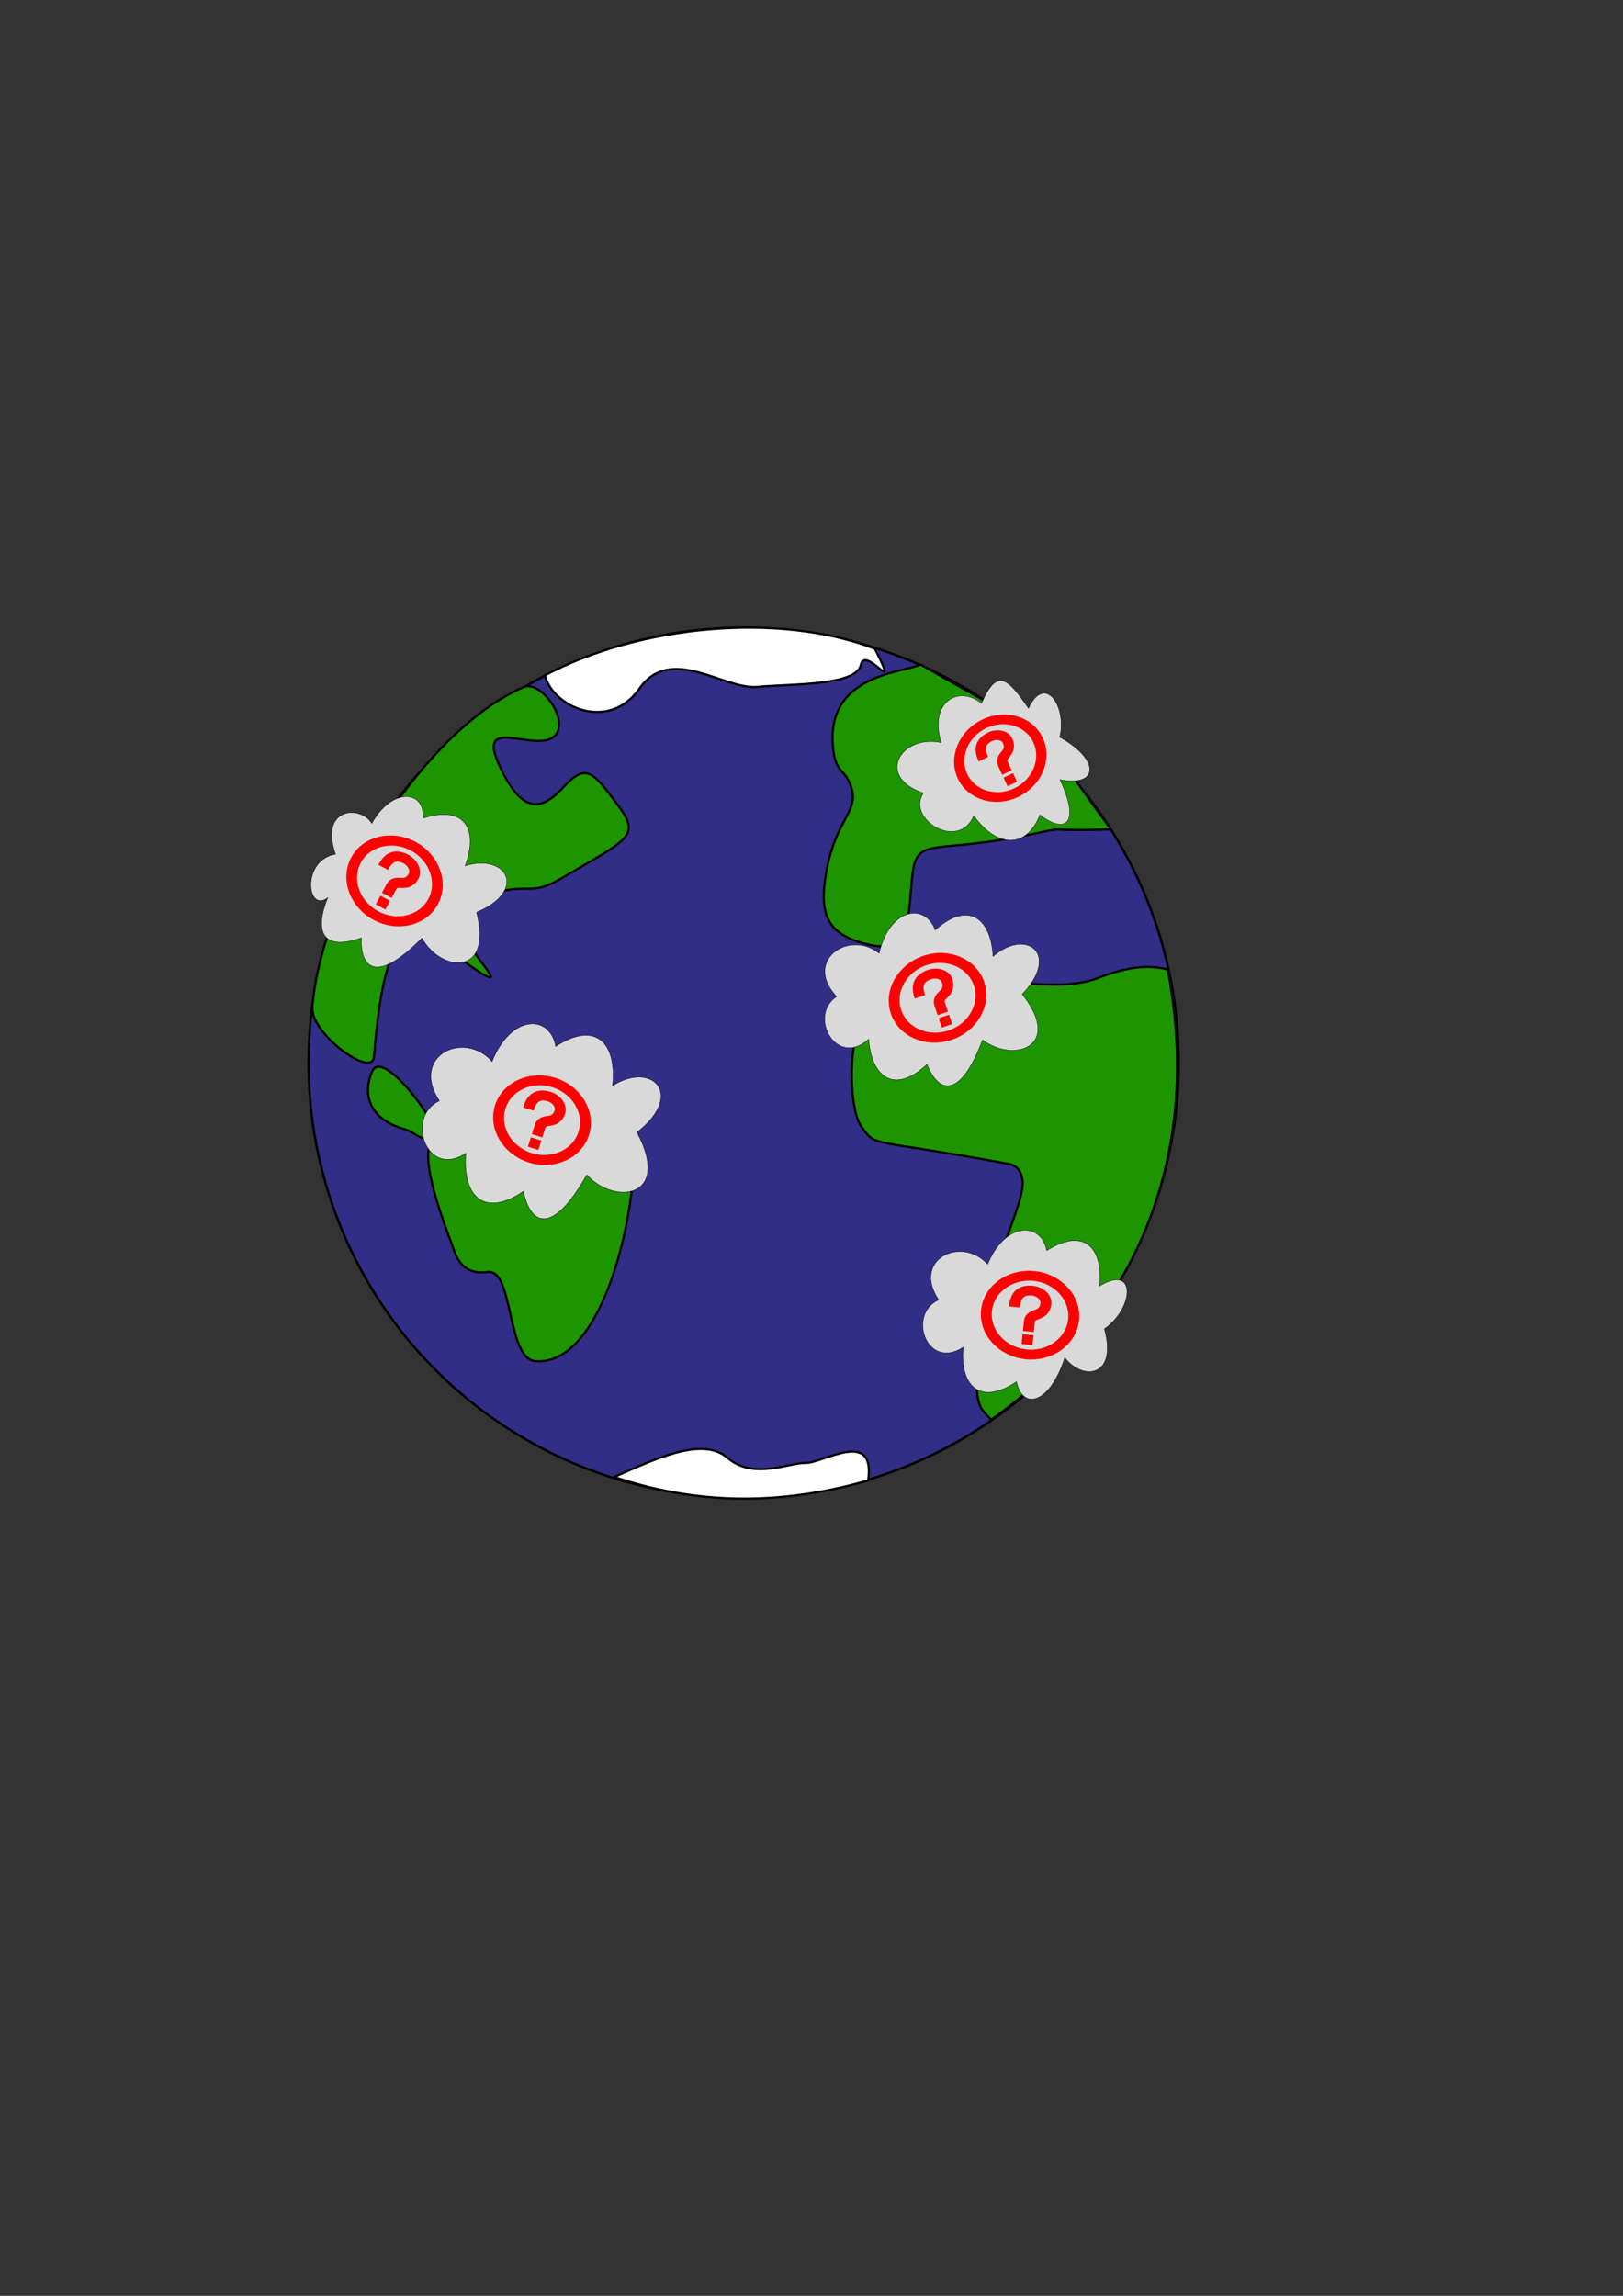 <?xml version="1.0" encoding="UTF-8" standalone="no"?>
<!-- Created with Inkscape (http://www.inkscape.org/) -->

<svg
   xmlns:dc="http://purl.org/dc/elements/1.1/"
   xmlns:cc="http://creativecommons.org/ns#"
   xmlns:rdf="http://www.w3.org/1999/02/22-rdf-syntax-ns#"
   xmlns:svg="http://www.w3.org/2000/svg"
   xmlns="http://www.w3.org/2000/svg"
   xmlns:xlink="http://www.w3.org/1999/xlink"
   xmlns:sodipodi="http://sodipodi.sourceforge.net/DTD/sodipodi-0.dtd"
   xmlns:inkscape="http://www.inkscape.org/namespaces/inkscape"
   width="210mm"
   height="297mm"
   viewBox="0 0 744.094 1052.362"
   id="svg2"
   version="1.1"
   inkscape:version="0.91 r13725"
   sodipodi:docname="logo.svg">
  <rect x="0" y="0" width="744.094" height="1052.362" fill="#333333" stroke="none"/>
  <defs
     id="defs4">
    <symbol
       id="Information">
      <title
         id="title7000">Information</title>
      <circle
         cx="36"
         cy="36"
         r="24"
         style="fill:none;stroke-width:6"
         id="circle7002" />
      <path
         d="m 27,32 c 0,-5 1,-11 9,-11 4,0 8,3 8,7 0,4 -2,6 -4,7 -2,1 -4,2 -4,5 0,3 0,6 0,6"
         style="fill:none;stroke-width:6"
         id="path7004" />
      <rect
         x="33"
         y="48"
         width="6"
         height="6"
         style="stroke:none"
         id="rect7006" />
    </symbol>
  </defs>
  <sodipodi:namedview
     id="base"
     pagecolor="#ffffff"
     bordercolor="#666666"
     borderopacity="1.0"
     inkscape:pageopacity="0.0"
     inkscape:pageshadow="2"
     inkscape:zoom="0.98994949"
     inkscape:cx="484.33394"
     inkscape:cy="527.07178"
     inkscape:document-units="px"
     inkscape:current-layer="layer1"
     showgrid="false"
     inkscape:window-width="1920"
     inkscape:window-height="1058"
     inkscape:window-x="0"
     inkscape:window-y="0"
     inkscape:window-maximized="1" />
  <g
     inkscape:label="Ebene 1"
     inkscape:groupmode="layer"
     id="layer1">
    <circle
       style="color:#000000;clip-rule:nonzero;display:inline;overflow:visible;visibility:visible;opacity:1;isolation:auto;mix-blend-mode:normal;color-interpolation:sRGB;color-interpolation-filters:linearRGB;solid-color:#000000;solid-opacity:1;fill:#312e88;fill-opacity:1;fill-rule:nonzero;stroke:#000000;stroke-width:1.083;stroke-linecap:butt;stroke-linejoin:miter;stroke-miterlimit:4;stroke-dasharray:none;stroke-dashoffset:0;stroke-opacity:1;color-rendering:auto;image-rendering:auto;shape-rendering:auto;text-rendering:auto;enable-background:accumulate"
       id="path4136"
       cx="340.929"
       cy="487.148"
       r="199.459" />
    <path
       style="fill:#ffffff;fill-rule:evenodd;stroke:#000000;stroke-width:1px;stroke-linecap:butt;stroke-linejoin:miter;stroke-opacity:1;fill-opacity:1"
       d="m 249.854,309.548 c 3.262,14.223 29.075,26.385 43.36,6.028 14.286,-20.357 38.929,0.714 53.929,-0.714 15,-1.429 45.357,-0.357 47.5,-10 2.143,-9.643 18.656,16.495 6.429,-7.5 -44.047,-16.924 -107.584,-10.835 -151.218,12.186 z"
       id="path4833"
       inkscape:connector-curvature="0"
       sodipodi:nodetypes="cssscc" />
    <path
       style="fill:#ffffff;fill-rule:evenodd;stroke:#000000;stroke-width:1px;stroke-linecap:butt;stroke-linejoin:miter;stroke-opacity:1;fill-opacity:1"
       d="m 281.607,677.005 c 17.946,-7.768 40.179,-18.929 51.964,-8.75 11.786,10.179 28.214,2.143 35.893,2.321 7.679,0.179 32.066,-16.066 28.571,8.036 -46.173,13.242 -84.372,9.191 -116.429,-1.607 z"
       id="path4835"
       inkscape:connector-curvature="0"
       sodipodi:nodetypes="csscc" />
    <path
       style="fill:#1d9501;fill-rule:evenodd;stroke:#000000;stroke-width:1px;stroke-linecap:butt;stroke-linejoin:miter;stroke-opacity:1;fill-opacity:1"
       d="m 201.856,520.941 c 91.592,-2.236 89.912,-8.818 88.919,11.474 -1.84,37.568 -17.451,92.998 -44.977,91.561 -13.785,-0.719 -10.102,-42.426 -22.223,-40.911 -12.122,1.515 -14.423,-7.024 -16.611,-13.214 -2.321,-6.566 -19.212,-48.566 -5.107,-48.91 z"
       id="path4837"
       inkscape:connector-curvature="0"
       sodipodi:nodetypes="ssssss" />
    <path
       style="fill:#1d9501;fill-rule:evenodd;stroke:#000000;stroke-width:1px;stroke-linecap:butt;stroke-linejoin:miter;stroke-opacity:1;fill-opacity:1"
       d="m 199.286,519.326 c 1.95,-3.79 -23.929,-39.643 -28.75,-28.036 -4.821,11.607 -0.068,22.143 14.821,26.25 5.179,1.429 10.606,8.242 13.929,1.786 z"
       id="path4839"
       inkscape:connector-curvature="0"
       sodipodi:nodetypes="ssss" />
    <path
       style="fill:#1d9501;fill-opacity:1;fill-rule:evenodd;stroke:#000000;stroke-width:1px;stroke-linecap:butt;stroke-linejoin:miter;stroke-opacity:1"
       d="m 143.216,461.7 c -0.925,12.057 27.391,32.699 28.213,22.805 4.155,-50.007 11.607,-65.179 32.857,-49.821 21.25,15.357 24.107,16.607 17.679,8.036 -6.429,-8.571 -22.585,-28.041 7.857,-34.286 13.929,-2.857 14.515,1.816 27.679,-5.893 32.041,-18.764 36.429,-19.286 25.179,-34.286 -11.25,-15 -14.107,-18.571 -24.821,-6.964 -10.714,11.607 -19.464,10.536 -29.286,-11.25 -9.821,-21.786 15.714,-5.714 24.821,-11.964 9.107,-6.25 -5.125,-26.618 -13.304,-23.125 -43.686,18.656 -92.719,92.615 -96.873,146.748 z"
       id="path4841"
       inkscape:connector-curvature="0"
       sodipodi:nodetypes="ssssssssssss" />
    <g
       transform="matrix(0.24,0,0,0.242,72.407,273.117)"
       id="g4728"
       style="fill:#d9d9d9;fill-opacity:1">
      <path
         inkscape:connector-curvature="0"
         id="path4692"
         d="m 408.683,431.033 c 36.006,-66.352 101.477,-65.539 97.703,-9.728 79.48,-25.791 106.64,20.848 80.425,90.134 79.502,-24.491 120.388,47 21.857,87.935 31.538,122.64 -68.12,113.5 -104.386,48.904 -88.113,88.948 -118.164,55.466 -115.56,-0.411 -78.922,27.45 -88.487,-17.132 -64.472,-75.87 -40.355,29.475 -50.158,-71.795 14.98,-82.607 -31.074,-87.255 46.059,-94.514 69.453,-58.356 z"
         style="fill:#d9d9d9;fill-opacity:1;fill-rule:evenodd;stroke:#000000;stroke-width:0.716px;stroke-linecap:butt;stroke-linejoin:miter;stroke-opacity:1"
         sodipodi:nodetypes="ccccccccc" />
    </g>
    <g
       transform="matrix(0.251,-0.066,0.065,0.259,100.297,403.949)"
       id="g4728-6"
       style="fill:#d9d9d9;fill-opacity:1">
      <path
         inkscape:connector-curvature="0"
         id="path4692-3"
         d="m 390.859,418.474 c 53.086,-70.415 119.3,-52.979 115.526,2.831 79.48,-25.791 106.64,20.848 80.425,90.134 79.502,-24.491 120.388,47 21.857,87.935 31.538,122.64 -68.12,113.5 -104.386,48.904 -88.113,88.948 -118.164,55.466 -115.56,-0.411 -78.922,27.45 -107.053,-18.61 -82.295,-88.429 -78.972,26.15 -88.032,-87.68 -22.894,-98.492 -31.074,-87.255 72.423,-107.812 107.327,-42.472 z"
         style="fill:#d9d9d9;fill-opacity:1;fill-rule:evenodd;stroke:#000000;stroke-width:0.716px;stroke-linecap:butt;stroke-linejoin:miter;stroke-opacity:1"
         sodipodi:nodetypes="ccccccccc" />
    </g>
    <path
       style="fill:#1d9501;fill-rule:evenodd;stroke:#000000;stroke-width:1px;stroke-linecap:butt;stroke-linejoin:miter;stroke-opacity:1;fill-opacity:1"
       d="m 462.187,533.441 c -65.106,-11.964 -60.192,-7.172 -67.474,-17.338 -7.282,-10.166 -9.506,-76.224 31.031,-70.708 40.538,5.517 63.058,8.581 77.592,2.913 14.534,-5.668 24.169,-5.98 32.04,-3.89 21.587,114.721 -43.611,180.214 -80.958,206.375 -4.712,-5.541 -9.057,-4.953 -5.13,-37.551 3.926,-32.598 20.998,-62.017 19.52,-72.274 -0.655,-4.549 -2.914,-6.846 -6.622,-7.528 z"
       id="path4843"
       inkscape:connector-curvature="0"
       sodipodi:nodetypes="ssssccsss" />
    <path
       style="fill:#1d9501;fill-rule:evenodd;stroke:#000000;stroke-width:1px;stroke-linecap:butt;stroke-linejoin:miter;stroke-opacity:1;fill-opacity:1"
       d="m 472.686,382.47 c -44.286,9.286 -52.143,0.714 -54.286,17.857 -2.143,17.143 0,37.143 -19.286,32.857 -19.286,-4.286 -24.286,-12.857 -20,-35 4.286,-22.143 14.286,-26.429 11.429,-36.429 -2.857,-10 -7.229,-6.356 -8.571,-18.571 -3.793,-34.513 32.709,-34.702 40.025,-38.61 66.845,38.182 49.792,24.674 87.348,75.607 -33.84,1.01 -18.015,-1.62 -36.659,2.289 z"
       id="path4845"
       inkscape:connector-curvature="0"
       sodipodi:nodetypes="ssssssccs" />
    <g
       transform="matrix(0.155,-0.159,0.199,0.143,287.644,342.687)"
       id="g4728-4"
       style="fill:#d9d9d9;fill-opacity:1"
       inkscape:transform-center-x="1.0615249"
       inkscape:transform-center-y="2.4949636">
      <path
         inkscape:connector-curvature="0"
         id="path4692-6"
         d="m 390.859,418.474 c 53.086,-70.415 119.3,-52.979 115.526,2.831 79.48,-25.791 75.151,0.958 48.936,70.244 79.502,-24.491 50.176,50.33 -11.047,80.579 11.867,81.465 -35.216,120.855 -71.481,56.26 -52.688,91.162 -86.675,75.356 -84.07,19.479 -78.922,27.45 -107.053,-18.61 -82.295,-88.429 -78.972,26.15 -88.032,-87.68 -22.894,-98.492 -31.074,-87.255 72.423,-107.812 107.327,-42.472 z"
         style="fill:#d9d9d9;fill-opacity:1;fill-rule:evenodd;stroke:#000000;stroke-width:0.716px;stroke-linecap:butt;stroke-linejoin:miter;stroke-opacity:1"
         sodipodi:nodetypes="ccccccccc" />
      <g
         transform="matrix(0.84,0.516,-0.707,0.852,-469.333,612.003)"
         id="g4728-67"
         style="fill:#d9d9d9;fill-opacity:1">
        <path
           inkscape:connector-curvature="0"
           id="path4692-7"
           d="m 390.859,418.474 c 53.086,-70.415 119.3,-52.979 115.526,2.831 79.48,-25.791 106.64,20.848 80.425,90.134 79.502,-24.491 54.333,56.562 -10.802,80.802 1.493,94.823 -64.124,85.923 -86.849,34.289 -49.602,78.222 -103.042,77.215 -100.437,21.338 -78.922,27.45 -107.053,-18.61 -82.295,-88.429 -78.972,26.15 -88.032,-87.68 -22.894,-98.492 -31.074,-87.255 72.423,-107.812 107.327,-42.472 z"
           style="fill:#d9d9d9;fill-opacity:1;fill-rule:evenodd;stroke:#000000;stroke-width:0.716px;stroke-linecap:butt;stroke-linejoin:miter;stroke-opacity:1"
           sodipodi:nodetypes="ccccccccc" />
      </g>
      <g
         transform="matrix(0.641,0.71,-0.894,0.697,59.647,-1.712)"
         id="g4728-46"
         style="fill:#d9d9d9;fill-opacity:1">
        <path
           inkscape:connector-curvature="0"
           id="path4692-2"
           d="m 442.34,430.734 c 20.005,-85.74 87.66,-96.373 106.848,-43.794 62.256,-55.509 106.027,-23.742 110.15,50.176 62.805,-54.328 129.215,-5.334 55.671,71.679 78.608,99.546 -16.282,131.196 -75.667,86.656 -44.534,116.76 -85.612,98.192 -105.897,46.022 -61.073,56.803 -105.497,25.956 -111.169,-47.866 -61.646,55.634 -116.114,-44.876 -60.903,-80.922 -63.828,-67.357 22.525,-127.72 80.968,-81.952 z"
           style="fill:#d9d9d9;fill-opacity:1;fill-rule:evenodd;stroke:#000000;stroke-width:0.716px;stroke-linecap:butt;stroke-linejoin:miter;stroke-opacity:1"
           sodipodi:nodetypes="ccccccccc" />
      </g>
    </g>
    <use
       id="use11302"
       style="fill:#fe0000;fill-opacity:1;stroke:#fe0000;stroke-opacity:1"
       xlink:href="#Information"
       x="0"
       y="0"
       width="100%"
       height="100%"
       transform="matrix(0.722,-0.344,0.306,0.657,421.594,336.284)" />
    <use
       id="use11302-8"
       style="fill:#fe0000;fill-opacity:1;stroke:#fe0000;stroke-opacity:1"
       xlink:href="#Information"
       x="0"
       y="0"
       width="100%"
       height="100%"
       transform="matrix(0.793,-0.267,0.24,0.713,392.642,441.322)" />
    <use
       id="use11302-0"
       style="fill:#fe0000;fill-opacity:1;stroke:#fe0000;stroke-opacity:1"
       xlink:href="#Information"
       x="0"
       y="0"
       width="100%"
       height="100%"
       transform="matrix(0.832,0.086,-0.077,0.748,445.064,572.824)" />
    <use
       id="use11302-4"
       style="fill:#fe0000;fill-opacity:1;stroke:#fe0000;stroke-opacity:1"
       xlink:href="#Information"
       x="0"
       y="0"
       width="100%"
       height="100%"
       transform="matrix(0.798,0.251,-0.226,0.718,227.902,478.575)" />
    <use
       id="use11302-42"
       style="fill:#fe0000;fill-opacity:1;stroke:#fe0000;stroke-opacity:1"
       xlink:href="#Information"
       x="0"
       y="0"
       width="100%"
       height="100%"
       transform="matrix(0.737,0.395,-0.355,0.663,167.13,365.702)"
       inkscape:transform-center-x="-0.57164148"
       inkscape:transform-center-y="0.95890687" />
  </g>
</svg>
